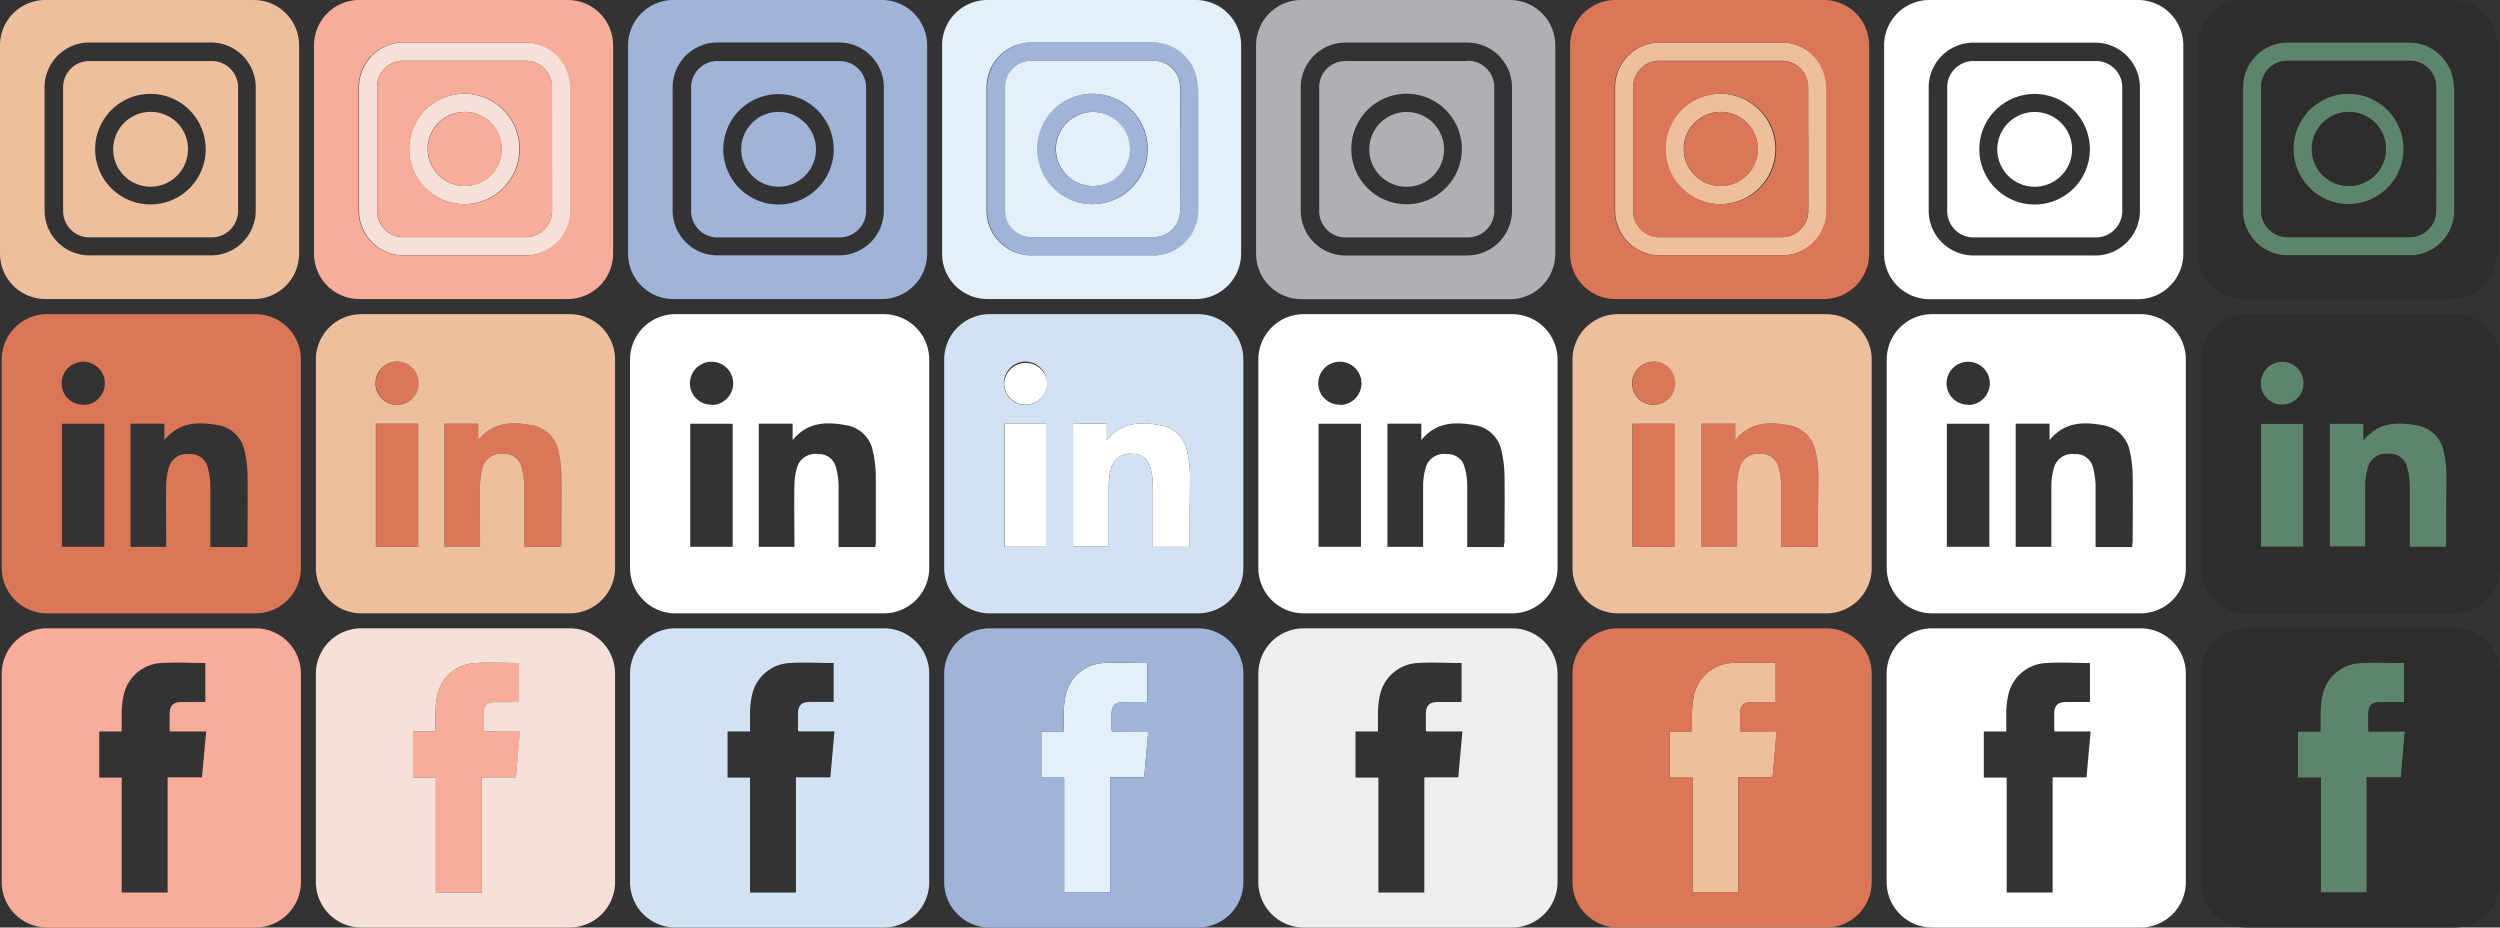 <svg id="Layer_1" data-name="Layer 1" xmlns="http://www.w3.org/2000/svg" viewBox="0 0 334.23 124"><rect x="0" y="0" width="334.23" height="124" fill="#333333" stroke="none"/><defs><style>.cls-1{fill:#db7758;}.cls-2{fill:#eebf9c;}.cls-3{fill:#fff;}.cls-4{fill:#d3e2f3;}.cls-5{fill:#5d846d;}.cls-6{fill:#2e2d2b;}.cls-7{fill:#f8ac9a;}.cls-8{fill:#f6e1d8;}.cls-9{fill:#e3effa;}.cls-10{fill:#a0b3d8;}.cls-11{fill:#edeeef;}.cls-12{fill:#afb0b3;}</style></defs><g id="Group_188" data-name="Group 188"><path id="Path_129" data-name="Path 129" class="cls-1" d="M162.4,594.84H134.54a6.07,6.07,0,0,0-6.07,6.07v27.85a6.08,6.08,0,0,0,6.07,6.08H162.4a6.08,6.08,0,0,0,6.07-6.08h0V600.91a6.07,6.07,0,0,0-6.07-6.07m-20.21,31.1h-5.67V609.49h5.67Zm-2.81-19a2.84,2.84,0,0,1-2.9-2.8v0a2.89,2.89,0,1,1,2.94,2.84h0m21.89,18.53c0,.15,0,.31-.05.47h-4.9v-.7c0-2.52,0-5,0-7.55a9.25,9.25,0,0,0-.36-2.45,2.33,2.33,0,0,0-2.43-1.73,2.52,2.52,0,0,0-2.69,1.58,8.19,8.19,0,0,0-.42,2.5c-.05,2.51,0,5,0,7.55v.77h-4.77V609.48h4.53v2.19c2-2.42,4.46-2.46,7.07-2a4.34,4.34,0,0,1,3.67,3.55,14.94,14.94,0,0,1,.37,3.12c.05,3,0,6.08,0,9.13" transform="translate(-128.24 -552.84)"/></g><path class="cls-1" d="M184.25,604a2.91,2.91,0,0,1-2.84,2.94h-.09a2.86,2.86,0,0,1-2.84-2.81.06.06,0,0,0,0,0,2.89,2.89,0,0,1,5.78-.09Z" transform="translate(-128.24 -552.84)"/><rect class="cls-1" x="50.28" y="56.65" width="5.67" height="16.45"/><path class="cls-1" d="M203.28,625.48c0,.15,0,.32-.05.47h-4.91v-.7c0-2.51,0-5,0-7.55a8.79,8.79,0,0,0-.36-2.44,2.33,2.33,0,0,0-2.42-1.74,2.54,2.54,0,0,0-2.7,1.58,8.73,8.73,0,0,0-.42,2.5c-.05,2.51,0,5,0,7.55v.77h-4.77V609.48h4.52v2.2c2-2.43,4.47-2.47,7.07-2a4.37,4.37,0,0,1,3.68,3.57,15.46,15.46,0,0,1,.37,3.11C203.31,619.39,203.28,622.44,203.28,625.48Z" transform="translate(-128.24 -552.84)"/><path class="cls-2" d="M204.41,594.84H176.55a6.08,6.08,0,0,0-6.08,6.07v27.85a6.08,6.08,0,0,0,6.08,6.08h27.86a6.07,6.07,0,0,0,6.06-6.08V600.91A6.07,6.07,0,0,0,204.41,594.84Zm-1.13,30.64c0,.15,0,.32-.05.47h-4.91v-.7c0-2.51,0-5,0-7.55a8.79,8.79,0,0,0-.36-2.44,2.33,2.33,0,0,0-2.42-1.74,2.54,2.54,0,0,0-2.7,1.58,8.73,8.73,0,0,0-.42,2.5c-.05,2.51,0,5,0,7.55v.77h-4.77V609.48h4.52v2.2c2-2.43,4.47-2.47,7.07-2a4.37,4.37,0,0,1,3.68,3.57,15.46,15.46,0,0,1,.37,3.11C203.31,619.39,203.28,622.44,203.28,625.48Zm-22-24.3a2.89,2.89,0,0,1,.09,5.78h-.09a2.86,2.86,0,0,1-2.84-2.81.06.06,0,0,0,0,0A2.9,2.9,0,0,1,181.32,601.18Zm2.88,8.31v16.45h-5.67V609.49Z" transform="translate(-128.24 -552.84)"/><g id="Group_188-2" data-name="Group 188"><path id="Path_129-2" data-name="Path 129" class="cls-3" d="M246.4,594.84H218.54a6.07,6.07,0,0,0-6.07,6.07v27.86a6.07,6.07,0,0,0,6.07,6.07H246.4a6.07,6.07,0,0,0,6.07-6.07h0V600.91a6.07,6.07,0,0,0-6.07-6.07m-20.21,31.1h-5.67V609.49h5.67Zm-2.81-19a2.84,2.84,0,0,1-2.9-2.8v0a2.89,2.89,0,1,1,2.93,2.84h0m21.89,18.53c0,.15,0,.31-.05.47h-4.9v-.7c0-2.52,0-5,0-7.55a9.25,9.25,0,0,0-.36-2.45,2.33,2.33,0,0,0-2.43-1.73,2.52,2.52,0,0,0-2.69,1.58,8.51,8.51,0,0,0-.42,2.5c-.05,2.51,0,5,0,7.55v.77h-4.77V609.48h4.53v2.19c2-2.42,4.46-2.46,7.07-2a4.33,4.33,0,0,1,3.67,3.55,15.65,15.65,0,0,1,.38,3.12c0,3,0,6.08,0,9.13" transform="translate(-128.24 -552.84)"/></g><path class="cls-3" d="M268.25,604a2.91,2.91,0,0,1-2.84,2.94h-.09a2.84,2.84,0,0,1-2.83-2.81.06.06,0,0,0,0,0,2.89,2.89,0,0,1,5.77-.09Z" transform="translate(-128.24 -552.84)"/><rect class="cls-3" x="134.29" y="56.65" width="5.67" height="16.45"/><path class="cls-3" d="M287.28,625.48c0,.15,0,.32,0,.47h-4.91v-.7c0-2.51,0-5,0-7.55a8.79,8.79,0,0,0-.36-2.44,2.33,2.33,0,0,0-2.42-1.74,2.54,2.54,0,0,0-2.7,1.58,9.09,9.09,0,0,0-.42,2.5c0,2.51,0,5,0,7.55v.77h-4.77V609.48h4.52v2.2c2-2.43,4.47-2.47,7.08-2a4.37,4.37,0,0,1,3.67,3.57,15.46,15.46,0,0,1,.37,3.11C287.31,619.39,287.28,622.44,287.28,625.48Z" transform="translate(-128.24 -552.84)"/><path class="cls-4" d="M288.41,594.84H260.55a6.08,6.08,0,0,0-6.08,6.07v27.85a6.08,6.08,0,0,0,6.08,6.08h27.86a6.07,6.07,0,0,0,6.06-6.08V600.91A6.07,6.07,0,0,0,288.41,594.84Zm-1.13,30.64c0,.15,0,.32,0,.47h-4.91v-.7c0-2.51,0-5,0-7.55a8.79,8.79,0,0,0-.36-2.44,2.33,2.33,0,0,0-2.42-1.74,2.54,2.54,0,0,0-2.7,1.58,9.09,9.09,0,0,0-.42,2.5c0,2.51,0,5,0,7.55v.77h-4.77V609.48h4.52v2.2c2-2.43,4.47-2.47,7.08-2a4.37,4.37,0,0,1,3.67,3.57,15.46,15.46,0,0,1,.37,3.11C287.31,619.39,287.28,622.44,287.28,625.48Zm-22-24.3a2.89,2.89,0,0,1,.09,5.78h-.09a2.84,2.84,0,0,1-2.83-2.81.06.06,0,0,0,0,0A2.9,2.9,0,0,1,265.32,601.18Zm2.88,8.31v16.45h-5.67V609.49Z" transform="translate(-128.24 -552.84)"/><path class="cls-1" d="M352.26,604a2.92,2.92,0,0,1-2.85,2.94h-.09a2.84,2.84,0,0,1-2.83-2.81.06.06,0,0,0,0,0,2.89,2.89,0,0,1,5.78-.09Z" transform="translate(-128.24 -552.84)"/><rect class="cls-1" x="218.29" y="56.65" width="5.67" height="16.45"/><path class="cls-1" d="M371.28,625.48c0,.15,0,.32,0,.47h-4.91v-.7c0-2.51,0-5,0-7.55a8.79,8.79,0,0,0-.36-2.44,2.32,2.32,0,0,0-2.42-1.74,2.54,2.54,0,0,0-2.7,1.58,9.09,9.09,0,0,0-.42,2.5c0,2.51,0,5,0,7.55v.77h-4.77V609.48h4.53v2.2c2-2.43,4.46-2.47,7.07-2a4.37,4.37,0,0,1,3.67,3.57,14.77,14.77,0,0,1,.37,3.11C371.31,619.39,371.28,622.44,371.28,625.48Z" transform="translate(-128.24 -552.84)"/><path class="cls-2" d="M372.41,594.84H344.55a6.08,6.08,0,0,0-6.08,6.07v27.85a6.08,6.08,0,0,0,6.08,6.08h27.86a6.07,6.07,0,0,0,6.06-6.08V600.91A6.07,6.07,0,0,0,372.41,594.84Zm-1.13,30.64c0,.15,0,.32,0,.47h-4.91v-.7c0-2.51,0-5,0-7.55a8.79,8.79,0,0,0-.36-2.44,2.32,2.32,0,0,0-2.42-1.74,2.54,2.54,0,0,0-2.7,1.58,9.09,9.09,0,0,0-.42,2.5c0,2.51,0,5,0,7.55v.77h-4.77V609.48h4.53v2.2c2-2.43,4.46-2.47,7.07-2a4.37,4.37,0,0,1,3.67,3.57,14.77,14.77,0,0,1,.37,3.11C371.31,619.39,371.28,622.44,371.28,625.48Zm-22-24.3a2.89,2.89,0,1,1,.09,5.78h-.09a2.84,2.84,0,0,1-2.83-2.81.06.06,0,0,0,0,0A2.9,2.9,0,0,1,349.32,601.18Zm2.88,8.31v16.45h-5.67V609.49Z" transform="translate(-128.24 -552.84)"/><g id="Group_188-3" data-name="Group 188"><path id="Path_129-3" data-name="Path 129" class="cls-3" d="M330.4,594.84H302.54a6.07,6.07,0,0,0-6.07,6.07v27.86a6.07,6.07,0,0,0,6.07,6.07H330.4a6.07,6.07,0,0,0,6.07-6.07h0V600.91a6.07,6.07,0,0,0-6.07-6.07m-20.21,31.1h-5.67V609.49h5.67Zm-2.81-19a2.85,2.85,0,0,1-2.9-2.8v0a2.89,2.89,0,1,1,2.93,2.84h0m21.89,18.53a4,4,0,0,1,0,.47h-4.9v-.7c0-2.52,0-5,0-7.55a9.25,9.25,0,0,0-.36-2.45,2.31,2.31,0,0,0-2.42-1.73,2.53,2.53,0,0,0-2.7,1.58,8.85,8.85,0,0,0-.42,2.5c0,2.51,0,5,0,7.55v.77h-4.77V609.48h4.53v2.19c2-2.42,4.47-2.46,7.07-2a4.33,4.33,0,0,1,3.67,3.55,15,15,0,0,1,.38,3.12c.05,3,0,6.08,0,9.13" transform="translate(-128.24 -552.84)"/></g><path class="cls-5" d="M436.26,604a2.91,2.91,0,0,1-2.85,2.94h-.09a2.84,2.84,0,0,1-2.83-2.81.06.06,0,0,0,0,0,2.89,2.89,0,0,1,5.78-.09Z" transform="translate(-128.24 -552.84)"/><rect class="cls-5" x="302.29" y="56.65" width="5.67" height="16.45"/><path class="cls-5" d="M455.28,625.48c0,.15,0,.32,0,.47h-4.9v-.7c0-2.51,0-5,0-7.55a9.6,9.6,0,0,0-.36-2.44,2.33,2.33,0,0,0-2.43-1.74,2.53,2.53,0,0,0-2.69,1.58,9.1,9.1,0,0,0-.43,2.5c0,2.51,0,5,0,7.55v.77h-4.77V609.48h4.53v2.2c2-2.43,4.46-2.47,7.07-2a4.36,4.36,0,0,1,3.67,3.57,14.77,14.77,0,0,1,.37,3.11C455.31,619.39,455.28,622.44,455.28,625.48Z" transform="translate(-128.24 -552.84)"/><path class="cls-6" d="M456.41,594.84H428.55a6.07,6.07,0,0,0-6.07,6.07v27.85a6.07,6.07,0,0,0,6.07,6.08h27.86a6.08,6.08,0,0,0,6.07-6.08V600.91A6.07,6.07,0,0,0,456.41,594.84Zm-1.13,30.64c0,.15,0,.32,0,.47h-4.9v-.7c0-2.51,0-5,0-7.55a9.6,9.6,0,0,0-.36-2.44,2.33,2.33,0,0,0-2.43-1.74,2.53,2.53,0,0,0-2.69,1.58,9.1,9.1,0,0,0-.43,2.5c0,2.51,0,5,0,7.55v.77h-4.77V609.48h4.53v2.2c2-2.43,4.46-2.47,7.07-2a4.36,4.36,0,0,1,3.67,3.57,14.77,14.77,0,0,1,.37,3.11C455.31,619.39,455.28,622.44,455.28,625.48Zm-22-24.3a2.89,2.89,0,1,1,.09,5.78h-.09a2.84,2.84,0,0,1-2.83-2.81.06.06,0,0,0,0,0A2.9,2.9,0,0,1,433.32,601.18Zm2.89,8.31v16.45h-5.68V609.49Z" transform="translate(-128.24 -552.84)"/><g id="Group_188-4" data-name="Group 188"><path id="Path_129-4" data-name="Path 129" class="cls-3" d="M414.4,594.84H386.55a6.06,6.06,0,0,0-6.07,6.07v27.86a6.07,6.07,0,0,0,6.07,6.07H414.4a6.07,6.07,0,0,0,6.07-6.07h0V600.91a6.06,6.06,0,0,0-6.07-6.07m-20.2,31.1h-5.68V609.49h5.68Zm-2.82-19a2.85,2.85,0,0,1-2.9-2.8v0a2.89,2.89,0,1,1,2.93,2.84h0m21.89,18.53a2.59,2.59,0,0,1,0,.47h-4.9v-.7c0-2.52,0-5,0-7.55a10.15,10.15,0,0,0-.36-2.45,2.33,2.33,0,0,0-2.43-1.73,2.51,2.51,0,0,0-2.69,1.58,8.52,8.52,0,0,0-.43,2.5c0,2.51,0,5,0,7.55v.77h-4.77V609.48h4.53v2.19c2-2.42,4.46-2.46,7.06-2a4.35,4.35,0,0,1,3.68,3.55,15.64,15.64,0,0,1,.37,3.12c.05,3,0,6.08,0,9.13" transform="translate(-128.24 -552.84)"/></g><path id="Path_130" data-name="Path 130" class="cls-7" d="M162.4,636.84H134.54a6.07,6.07,0,0,0-6.07,6.07v27.85a6.08,6.08,0,0,0,6.07,6.08H162.4a6.08,6.08,0,0,0,6.07-6.08h0V642.91a6.07,6.07,0,0,0-6.07-6.07m-7.19,19.92h-4.56v15.4h-6.14V656.8h-3v-6.17h3c0-.93,0-1.79,0-2.65a11.79,11.79,0,0,1,.25-2.13,5.42,5.42,0,0,1,5.08-4.37c1.93-.12,3.87,0,5.85,0v5.21h-3.11c-1.19,0-1.65.45-1.66,1.63,0,.72,0,1.43,0,2.15,0,0,0,.07.08.16h4.8l-.56,6.16" transform="translate(-128.24 -552.84)"/><path class="cls-7" d="M197.77,650.6l-.56,6.16h-4.55v15.4h-6.15V656.81h-3.06v-6.18h3c0-.94,0-1.79,0-2.65a12.4,12.4,0,0,1,.24-2.12,5.44,5.44,0,0,1,5.09-4.38c1.93-.12,3.87,0,5.85,0v5.22h-3.11c-1.2,0-1.66.44-1.67,1.62,0,.72,0,1.43,0,2.15,0,0,0,.07.08.16Z" transform="translate(-128.24 -552.84)"/><path class="cls-8" d="M204.4,636.84H176.55a6.08,6.08,0,0,0-6.08,6.07v27.85a6.08,6.08,0,0,0,6.08,6.08H204.4a6.08,6.08,0,0,0,6.07-6.08V642.91A6.07,6.07,0,0,0,204.4,636.84Zm-7.19,19.92h-4.55v15.4h-6.15V656.81h-3.06v-6.18h3c0-.94,0-1.79,0-2.65a12.4,12.4,0,0,1,.24-2.12,5.44,5.44,0,0,1,5.09-4.38c1.93-.12,3.87,0,5.85,0v5.22h-3.11c-1.2,0-1.66.44-1.67,1.62,0,.72,0,1.43,0,2.15,0,0,0,.07.08.16h4.8Z" transform="translate(-128.24 -552.84)"/><path id="Path_130-2" data-name="Path 130" class="cls-4" d="M246.4,636.84H218.54a6.07,6.07,0,0,0-6.07,6.07v27.86a6.07,6.07,0,0,0,6.07,6.07H246.4a6.07,6.07,0,0,0,6.07-6.07h0V642.91a6.07,6.07,0,0,0-6.07-6.07m-7.18,19.92h-4.57v15.4h-6.14V656.8h-3v-6.17h3c0-.93,0-1.79,0-2.65a11.79,11.79,0,0,1,.25-2.13,5.43,5.43,0,0,1,5.09-4.37c1.92-.12,3.86,0,5.84,0v5.2h-3.1c-1.2,0-1.66.45-1.67,1.63,0,.72,0,1.43,0,2.15,0,0,0,.07.08.16h4.8l-.55,6.16" transform="translate(-128.24 -552.84)"/><path class="cls-9" d="M281.77,650.6l-.56,6.16h-4.55v15.4h-6.15V656.81h-3.06v-6.18h3c0-.94,0-1.79,0-2.65a11.48,11.48,0,0,1,.25-2.12,5.42,5.42,0,0,1,5.09-4.38c1.93-.12,3.86,0,5.85,0v5.22h-3.11c-1.2,0-1.67.44-1.68,1.62,0,.72,0,1.43,0,2.15,0,0,0,.07.09.16Z" transform="translate(-128.24 -552.84)"/><path class="cls-10" d="M288.4,636.84H260.55a6.08,6.08,0,0,0-6.08,6.07v27.85a6.08,6.08,0,0,0,6.08,6.08H288.4a6.08,6.08,0,0,0,6.07-6.08V642.91A6.07,6.07,0,0,0,288.4,636.84Zm-7.19,19.92h-4.55v15.4h-6.15V656.81h-3.06v-6.18h3c0-.94,0-1.79,0-2.65a11.48,11.48,0,0,1,.25-2.12,5.42,5.42,0,0,1,5.09-4.38c1.93-.12,3.86,0,5.85,0v5.22h-3.11c-1.2,0-1.67.44-1.68,1.62,0,.72,0,1.43,0,2.15,0,0,0,.07.09.16h4.79Z" transform="translate(-128.24 -552.84)"/><path class="cls-2" d="M365.77,650.6l-.55,6.16h-4.56v15.4h-6.15V656.81h-3.06v-6.18h3c0-.94,0-1.79,0-2.65a11.48,11.48,0,0,1,.25-2.12,5.42,5.42,0,0,1,5.09-4.38c1.93-.12,3.87,0,5.85,0v5.22h-3.11c-1.2,0-1.66.44-1.67,1.62,0,.72,0,1.43,0,2.15,0,0,0,.07.08.16Z" transform="translate(-128.24 -552.84)"/><path class="cls-1" d="M372.4,636.84H344.55a6.08,6.08,0,0,0-6.08,6.07v27.85a6.08,6.08,0,0,0,6.08,6.08H372.4a6.08,6.08,0,0,0,6.07-6.08V642.91A6.07,6.07,0,0,0,372.4,636.84Zm-7.18,19.92h-4.56v15.4h-6.15V656.81h-3.06v-6.18h3c0-.94,0-1.79,0-2.65a11.48,11.48,0,0,1,.25-2.12,5.42,5.42,0,0,1,5.09-4.38c1.93-.12,3.87,0,5.85,0v5.22h-3.11c-1.2,0-1.66.44-1.67,1.62,0,.72,0,1.43,0,2.15,0,0,0,.07.08.16h4.79Z" transform="translate(-128.24 -552.84)"/><path id="Path_130-3" data-name="Path 130" class="cls-11" d="M330.4,636.84H302.54a6.07,6.07,0,0,0-6.07,6.07v27.85a6.08,6.08,0,0,0,6.07,6.08H330.4a6.08,6.08,0,0,0,6.07-6.08h0V642.91a6.07,6.07,0,0,0-6.07-6.07m-7.18,19.92h-4.56v15.4h-6.14V656.8h-3.06v-6.17h3c0-.93,0-1.79,0-2.65a11.79,11.79,0,0,1,.25-2.13,5.44,5.44,0,0,1,5.09-4.37c1.92-.12,3.87,0,5.84,0v5.21h-3.1c-1.2,0-1.66.45-1.67,1.63,0,.72,0,1.43,0,2.15,0,0,0,.07.08.16h4.8l-.55,6.16" transform="translate(-128.24 -552.84)"/><path class="cls-5" d="M449.77,650.6l-.55,6.16h-4.56v15.4h-6.15V656.81h-3.05v-6.18h3c0-.94,0-1.79,0-2.65a12.4,12.4,0,0,1,.25-2.12,5.43,5.43,0,0,1,5.09-4.38c1.93-.12,3.87,0,5.85,0v5.22h-3.11c-1.2,0-1.66.44-1.67,1.62,0,.72,0,1.43,0,2.15,0,0,0,.07.08.16Z" transform="translate(-128.24 -552.84)"/><path class="cls-6" d="M456.4,636.84H428.55a6.07,6.07,0,0,0-6.07,6.07v27.85a6.07,6.07,0,0,0,6.07,6.08H456.4a6.08,6.08,0,0,0,6.08-6.08V642.91A6.08,6.08,0,0,0,456.4,636.84Zm-7.18,19.92h-4.56v15.4h-6.15V656.81h-3.05v-6.18h3c0-.94,0-1.79,0-2.65a12.4,12.4,0,0,1,.25-2.12,5.43,5.43,0,0,1,5.09-4.38c1.93-.12,3.87,0,5.85,0v5.22h-3.11c-1.2,0-1.66.44-1.67,1.62,0,.72,0,1.43,0,2.15,0,0,0,.07.08.16h4.79Z" transform="translate(-128.24 -552.84)"/><path id="Path_130-4" data-name="Path 130" class="cls-3" d="M414.4,636.84H386.55a6.07,6.07,0,0,0-6.08,6.07v27.85a6.08,6.08,0,0,0,6.08,6.08H414.4a6.07,6.07,0,0,0,6.07-6.08h0V642.91a6.06,6.06,0,0,0-6.07-6.07m-7.18,19.92h-4.56v15.4h-6.14V656.8h-3.06v-6.17h3c0-.93,0-1.79,0-2.65a11.79,11.79,0,0,1,.25-2.13,5.44,5.44,0,0,1,5.09-4.37c1.93-.12,3.87,0,5.85,0v5.21h-3.11c-1.2,0-1.66.45-1.67,1.63,0,.72,0,1.43,0,2.15,0,0,0,.07.08.16h4.79l-.55,6.16" transform="translate(-128.24 -552.84)"/><g id="Group_186" data-name="Group 186"><path id="Path_126" data-name="Path 126" class="cls-2" d="M156.45,561q-8.08,0-16.15,0a3.51,3.51,0,0,0-3.62,3.38,1.31,1.31,0,0,0,0,.28v16.21a3.52,3.52,0,0,0,3.35,3.7h16.38a3.54,3.54,0,0,0,3.66-3.41v-16.5A3.53,3.53,0,0,0,156.7,561h-.25m-8.07,19.17a7.39,7.39,0,1,1,7.36-7.41,7.38,7.38,0,0,1-7.36,7.41h0" transform="translate(-128.24 -552.84)"/><path id="Path_127" data-name="Path 127" class="cls-2" d="M148.37,567.8a5,5,0,1,0,5,5,4.95,4.95,0,0,0-5-5" transform="translate(-128.24 -552.84)"/><path id="Path_128" data-name="Path 128" class="cls-2" d="M168.23,586.75V558.9a6.06,6.06,0,0,0-6.07-6.06H134.31a6.06,6.06,0,0,0-6.07,6.06v27.85a6.07,6.07,0,0,0,6.07,6.07h27.85a6.07,6.07,0,0,0,6.07-6.07h0m-11.87.23h-16a6,6,0,0,1-6.16-5.83V564.69a6,6,0,0,1,6.11-6.17q8,0,16,0a6,6,0,0,1,6.12,5.8,2.16,2.16,0,0,1,0,.36q0,8.07,0,16.15a6,6,0,0,1-5.82,6.15h-.32" transform="translate(-128.24 -552.84)"/></g><path class="cls-8" d="M190.32,565.37a7.38,7.38,0,1,0,0,14.76h0a7.38,7.38,0,0,0-.05-14.76Zm.07,12.33a4.95,4.95,0,1,1,4.92-4.94A4.94,4.94,0,0,1,190.39,577.7Z" transform="translate(-128.24 -552.84)"/><path class="cls-8" d="M198.35,558.52q-8,0-16,0a6,6,0,0,0-6.11,6.18v16.46a6,6,0,0,0,6.16,5.82l8,0,8,0h.32a6,6,0,0,0,5.82-6.15q0-8.07,0-16.15v-.36A6,6,0,0,0,198.35,558.52Zm3.7,22.61a3.55,3.55,0,0,1-3.66,3.41H182a3.53,3.53,0,0,1-3.36-3.69V564.35a3.51,3.51,0,0,1,3.63-3.38q8.07,0,16.14,0h.26a3.52,3.52,0,0,1,3.37,3.66Z" transform="translate(-128.24 -552.84)"/><path class="cls-7" d="M202.05,572.77v-8.14a3.52,3.52,0,0,0-3.37-3.66h-.26q-8.07,0-16.14,0a3.5,3.5,0,0,0-3.62,3.38,2.61,2.61,0,0,0,0,.28v16.2a3.53,3.53,0,0,0,3.35,3.71h16.38a3.54,3.54,0,0,0,3.66-3.41v-8.36Zm-11.68,7.36h0a7.38,7.38,0,1,1,7.36-7.4A7.38,7.38,0,0,1,190.36,580.13Z" transform="translate(-128.24 -552.84)"/><path class="cls-7" d="M190.34,567.81a4.95,4.95,0,1,0,5,5A4.94,4.94,0,0,0,190.34,567.81Z" transform="translate(-128.24 -552.84)"/><path class="cls-7" d="M204.14,552.84H176.28a6.06,6.06,0,0,0-6.06,6.06v27.85a6.07,6.07,0,0,0,6.06,6.07h27.86a6.08,6.08,0,0,0,6.07-6.07V558.9A6.06,6.06,0,0,0,204.14,552.84Zm.34,11.84q0,8.09,0,16.15a6,6,0,0,1-5.82,6.15h-.32l-8,0-8,0a6,6,0,0,1-6.16-5.82V564.7a6,6,0,0,1,6.11-6.18q8,0,16,0a6,6,0,0,1,6.13,5.8Z" transform="translate(-128.24 -552.84)"/><g id="Group_186-2" data-name="Group 186"><path id="Path_126-2" data-name="Path 126" class="cls-10" d="M240.41,561H224.26a3.51,3.51,0,0,0-3.62,3.38v16.49a3.54,3.54,0,0,0,3.35,3.71h16.38a3.54,3.54,0,0,0,3.66-3.41v-16.5a3.52,3.52,0,0,0-3.37-3.66h-.25m-8.07,19.17a7.38,7.38,0,1,1,7.36-7.4,7.37,7.37,0,0,1-7.36,7.4h0" transform="translate(-128.24 -552.84)"/><path id="Path_127-2" data-name="Path 127" class="cls-10" d="M232.33,567.8a5,5,0,1,0,5,5,5,5,0,0,0-5-5" transform="translate(-128.24 -552.84)"/><path id="Path_128-2" data-name="Path 128" class="cls-10" d="M252.19,586.75V558.9a6.06,6.06,0,0,0-6.07-6.06H218.27a6.06,6.06,0,0,0-6.06,6.06v27.85a6.06,6.06,0,0,0,6.06,6.07h27.85a6.07,6.07,0,0,0,6.07-6.07h0m-11.87.23h-16a6,6,0,0,1-6.15-5.83,2.28,2.28,0,0,1,0-.37V564.69a6,6,0,0,1,6.11-6.17q8,0,16,0a6,6,0,0,1,6.12,5.8,2.16,2.16,0,0,1,0,.36q0,8.07,0,16.15a6,6,0,0,1-5.82,6.15h-.32" transform="translate(-128.24 -552.84)"/></g><path class="cls-10" d="M274.28,565.37a7.38,7.38,0,1,0,0,14.76h0a7.38,7.38,0,0,0-.05-14.76Zm.07,12.33a4.95,4.95,0,1,1,4.92-4.94A4.95,4.95,0,0,1,274.35,577.7Z" transform="translate(-128.24 -552.84)"/><path class="cls-10" d="M282.31,558.52q-8,0-16,0a6,6,0,0,0-6.1,6.18v16.46a6,6,0,0,0,6.16,5.82l8,0,8,0h.32a6,6,0,0,0,5.82-6.15q0-8.07,0-16.15v-.36A6,6,0,0,0,282.31,558.52Zm3.7,22.61a3.55,3.55,0,0,1-3.66,3.41H266a3.53,3.53,0,0,1-3.35-3.69V564.35a3.49,3.49,0,0,1,3.62-3.38q8.07,0,16.14,0h.26a3.52,3.52,0,0,1,3.37,3.66Z" transform="translate(-128.24 -552.84)"/><path class="cls-9" d="M286,572.77v-8.14a3.52,3.52,0,0,0-3.37-3.66h-.25q-8.07,0-16.15,0a3.5,3.5,0,0,0-3.62,3.38v16.48a3.53,3.53,0,0,0,3.35,3.71h16.38a3.54,3.54,0,0,0,3.66-3.41v-8.36Zm-11.68,7.36h0a7.38,7.38,0,1,1,7.36-7.4A7.37,7.37,0,0,1,274.32,580.13Z" transform="translate(-128.24 -552.84)"/><path class="cls-9" d="M274.31,567.81a4.95,4.95,0,1,0,5,5A4.94,4.94,0,0,0,274.31,567.81Z" transform="translate(-128.24 -552.84)"/><path class="cls-9" d="M288.1,552.84H260.25a6.06,6.06,0,0,0-6.06,6.06v27.85a6.06,6.06,0,0,0,6.06,6.07H288.1a6.08,6.08,0,0,0,6.07-6.07V558.9A6.06,6.06,0,0,0,288.1,552.84Zm.34,11.84q0,8.09,0,16.15a6,6,0,0,1-5.82,6.15h-.32l-8,0-8,0a6,6,0,0,1-6.16-5.82V564.7a6,6,0,0,1,6.1-6.18q8,0,16,0a6,6,0,0,1,6.13,5.8Z" transform="translate(-128.24 -552.84)"/><path class="cls-2" d="M358.24,565.37a7.38,7.38,0,1,0,0,14.76h0a7.38,7.38,0,0,0-.06-14.76Zm.07,12.33a4.95,4.95,0,1,1,4.93-4.94A4.95,4.95,0,0,1,358.31,577.7Z" transform="translate(-128.24 -552.84)"/><path class="cls-2" d="M366.28,558.52q-8,0-16,0a6,6,0,0,0-6.11,6.18v16.46a6,6,0,0,0,6.16,5.82l8,0,8,0h.31a6,6,0,0,0,5.83-6.15q0-8.07,0-16.15v-.36A6,6,0,0,0,366.28,558.52ZM370,581.13a3.54,3.54,0,0,1-3.65,3.41H349.93a3.53,3.53,0,0,1-3.35-3.69V564.35a3.5,3.5,0,0,1,3.63-3.38q8.07,0,16.14,0h.25a3.51,3.51,0,0,1,3.37,3.66Z" transform="translate(-128.24 -552.84)"/><path class="cls-1" d="M370,572.77v-8.14A3.52,3.52,0,0,0,366.6,561h-.25q-8.07,0-16.14,0a3.5,3.5,0,0,0-3.63,3.38v16.48a3.55,3.55,0,0,0,3.35,3.71h16.38a3.54,3.54,0,0,0,3.66-3.41,1.4,1.4,0,0,0,0-.29Zm-11.67,7.36h0a7.38,7.38,0,1,1,7.37-7.4A7.37,7.37,0,0,1,358.28,580.13Z" transform="translate(-128.24 -552.84)"/><path class="cls-1" d="M358.27,567.81a4.95,4.95,0,1,0,5,5A4.95,4.95,0,0,0,358.27,567.81Z" transform="translate(-128.24 -552.84)"/><path class="cls-1" d="M372.06,552.84H344.21a6.06,6.06,0,0,0-6.06,6.06v27.85a6.06,6.06,0,0,0,6.06,6.07h27.85a6.08,6.08,0,0,0,6.07-6.07V558.9A6.06,6.06,0,0,0,372.06,552.84Zm.35,11.84q0,8.09,0,16.15a6,6,0,0,1-5.83,6.15h-.31l-8,0-8,0a6,6,0,0,1-6.16-5.82V564.7a6,6,0,0,1,6.11-6.18q8,0,16,0a6,6,0,0,1,6.13,5.8Z" transform="translate(-128.24 -552.84)"/><g id="Group_186-3" data-name="Group 186"><path id="Path_126-3" data-name="Path 126" class="cls-12" d="M324.38,561q-8.07,0-16.15,0a3.49,3.49,0,0,0-3.62,3.38,1.31,1.31,0,0,0,0,.28v16.22a3.53,3.53,0,0,0,3.35,3.7h16.39a3.54,3.54,0,0,0,3.66-3.41V564.63a3.52,3.52,0,0,0-3.37-3.66h-.26m-8.07,19.18a7.39,7.39,0,1,1,7.37-7.42,7.4,7.4,0,0,1-7.37,7.42h0" transform="translate(-128.24 -552.84)"/><path id="Path_127-3" data-name="Path 127" class="cls-12" d="M316.3,567.81a5,5,0,1,0,5,5,5,5,0,0,0-5-5" transform="translate(-128.24 -552.84)"/><path id="Path_128-3" data-name="Path 128" class="cls-12" d="M336.17,586.77V558.9a6.06,6.06,0,0,0-6.07-6.06H302.24a6.06,6.06,0,0,0-6.07,6.06v27.87a6.07,6.07,0,0,0,6.07,6.07H330.1a6.07,6.07,0,0,0,6.07-6.07h0M324.3,587q-8,0-16,0a6,6,0,0,1-6.16-5.82V564.7a6,6,0,0,1,6.11-6.17q8,0,16,0a6,6,0,0,1,6.13,5.8,2,2,0,0,1,0,.35q0,8.09,0,16.16a6,6,0,0,1-5.82,6.15h-.32" transform="translate(-128.24 -552.84)"/></g><path class="cls-5" d="M442.21,565.37a7.38,7.38,0,1,0,0,14.76h0a7.38,7.38,0,0,0-.05-14.76Zm.06,12.33a4.95,4.95,0,1,1,4.93-4.94A5,5,0,0,1,442.27,577.7Z" transform="translate(-128.24 -552.84)"/><path class="cls-5" d="M450.24,558.52q-8,0-16,0a6,6,0,0,0-6.11,6.18v16.46a6,6,0,0,0,6.16,5.82l8,0,8,0h.31a6,6,0,0,0,5.83-6.15q0-8.07,0-16.15v-.36A6,6,0,0,0,450.24,558.52Zm3.7,22.61a3.55,3.55,0,0,1-3.66,3.41H433.9a3.53,3.53,0,0,1-3.36-3.69V564.35a3.5,3.5,0,0,1,3.63-3.38q8.07,0,16.14,0h.25a3.52,3.52,0,0,1,3.38,3.66Z" transform="translate(-128.24 -552.84)"/><path class="cls-6" d="M453.93,572.77v-8.14a3.51,3.51,0,0,0-3.36-3.66h-.26q-8.07,0-16.14,0a3.5,3.5,0,0,0-3.63,3.38,2.72,2.72,0,0,0,0,.28q0,8.1,0,16.2a3.53,3.53,0,0,0,3.35,3.71h16.37a3.53,3.53,0,0,0,3.66-3.41,1.4,1.4,0,0,0,0-.29Q453.95,576.8,453.93,572.77Zm-11.67,7.36h0a7.38,7.38,0,1,1,7.37-7.4A7.37,7.37,0,0,1,442.24,580.13Z" transform="translate(-128.24 -552.84)"/><path class="cls-6" d="M442.23,567.81a4.95,4.95,0,1,0,5,5A4.95,4.95,0,0,0,442.23,567.81Z" transform="translate(-128.24 -552.84)"/><path class="cls-6" d="M456,552.84H428.17a6.06,6.06,0,0,0-6.06,6.06v27.85a6.07,6.07,0,0,0,6.06,6.07H456a6.07,6.07,0,0,0,6.07-6.07V558.9A6.06,6.06,0,0,0,456,552.84Zm.35,11.84q0,8.09,0,16.15a6,6,0,0,1-5.83,6.15h-.31l-8,0-8,0a6,6,0,0,1-6.16-5.82V564.7a6,6,0,0,1,6.11-6.18q8,0,16,0a6,6,0,0,1,6.13,5.8Z" transform="translate(-128.24 -552.84)"/><g id="Group_186-4" data-name="Group 186"><path id="Path_126-4" data-name="Path 126" class="cls-3" d="M408.35,561q-8.09,0-16.16,0a3.5,3.5,0,0,0-3.62,3.38v16.5a3.53,3.53,0,0,0,3.35,3.7h16.39a3.54,3.54,0,0,0,3.66-3.41,2.81,2.81,0,0,0,0-.29V564.63A3.52,3.52,0,0,0,408.6,561h-.25m-8.08,19.18a7.39,7.39,0,1,1,7.37-7.42,7.38,7.38,0,0,1-7.37,7.42h0" transform="translate(-128.24 -552.84)"/><path id="Path_127-4" data-name="Path 127" class="cls-3" d="M400.26,567.81a5,5,0,1,0,5,5,5,5,0,0,0-5-5" transform="translate(-128.24 -552.84)"/><path id="Path_128-4" data-name="Path 128" class="cls-3" d="M420.13,586.77V558.9a6.06,6.06,0,0,0-6.07-6.06H386.2a6.06,6.06,0,0,0-6.07,6.06v27.87a6.07,6.07,0,0,0,6.07,6.07h27.86a6.07,6.07,0,0,0,6.07-6.07h0m-11.87.22q-8,0-16,0a6,6,0,0,1-6.17-5.82c0-.13,0-.25,0-.38q0-4,0-8.08v-8a6,6,0,0,1,6.11-6.17q8,0,16,0a6,6,0,0,1,6.13,5.8v16.51a6,6,0,0,1-5.83,6.15h-.32" transform="translate(-128.24 -552.84)"/></g></svg>